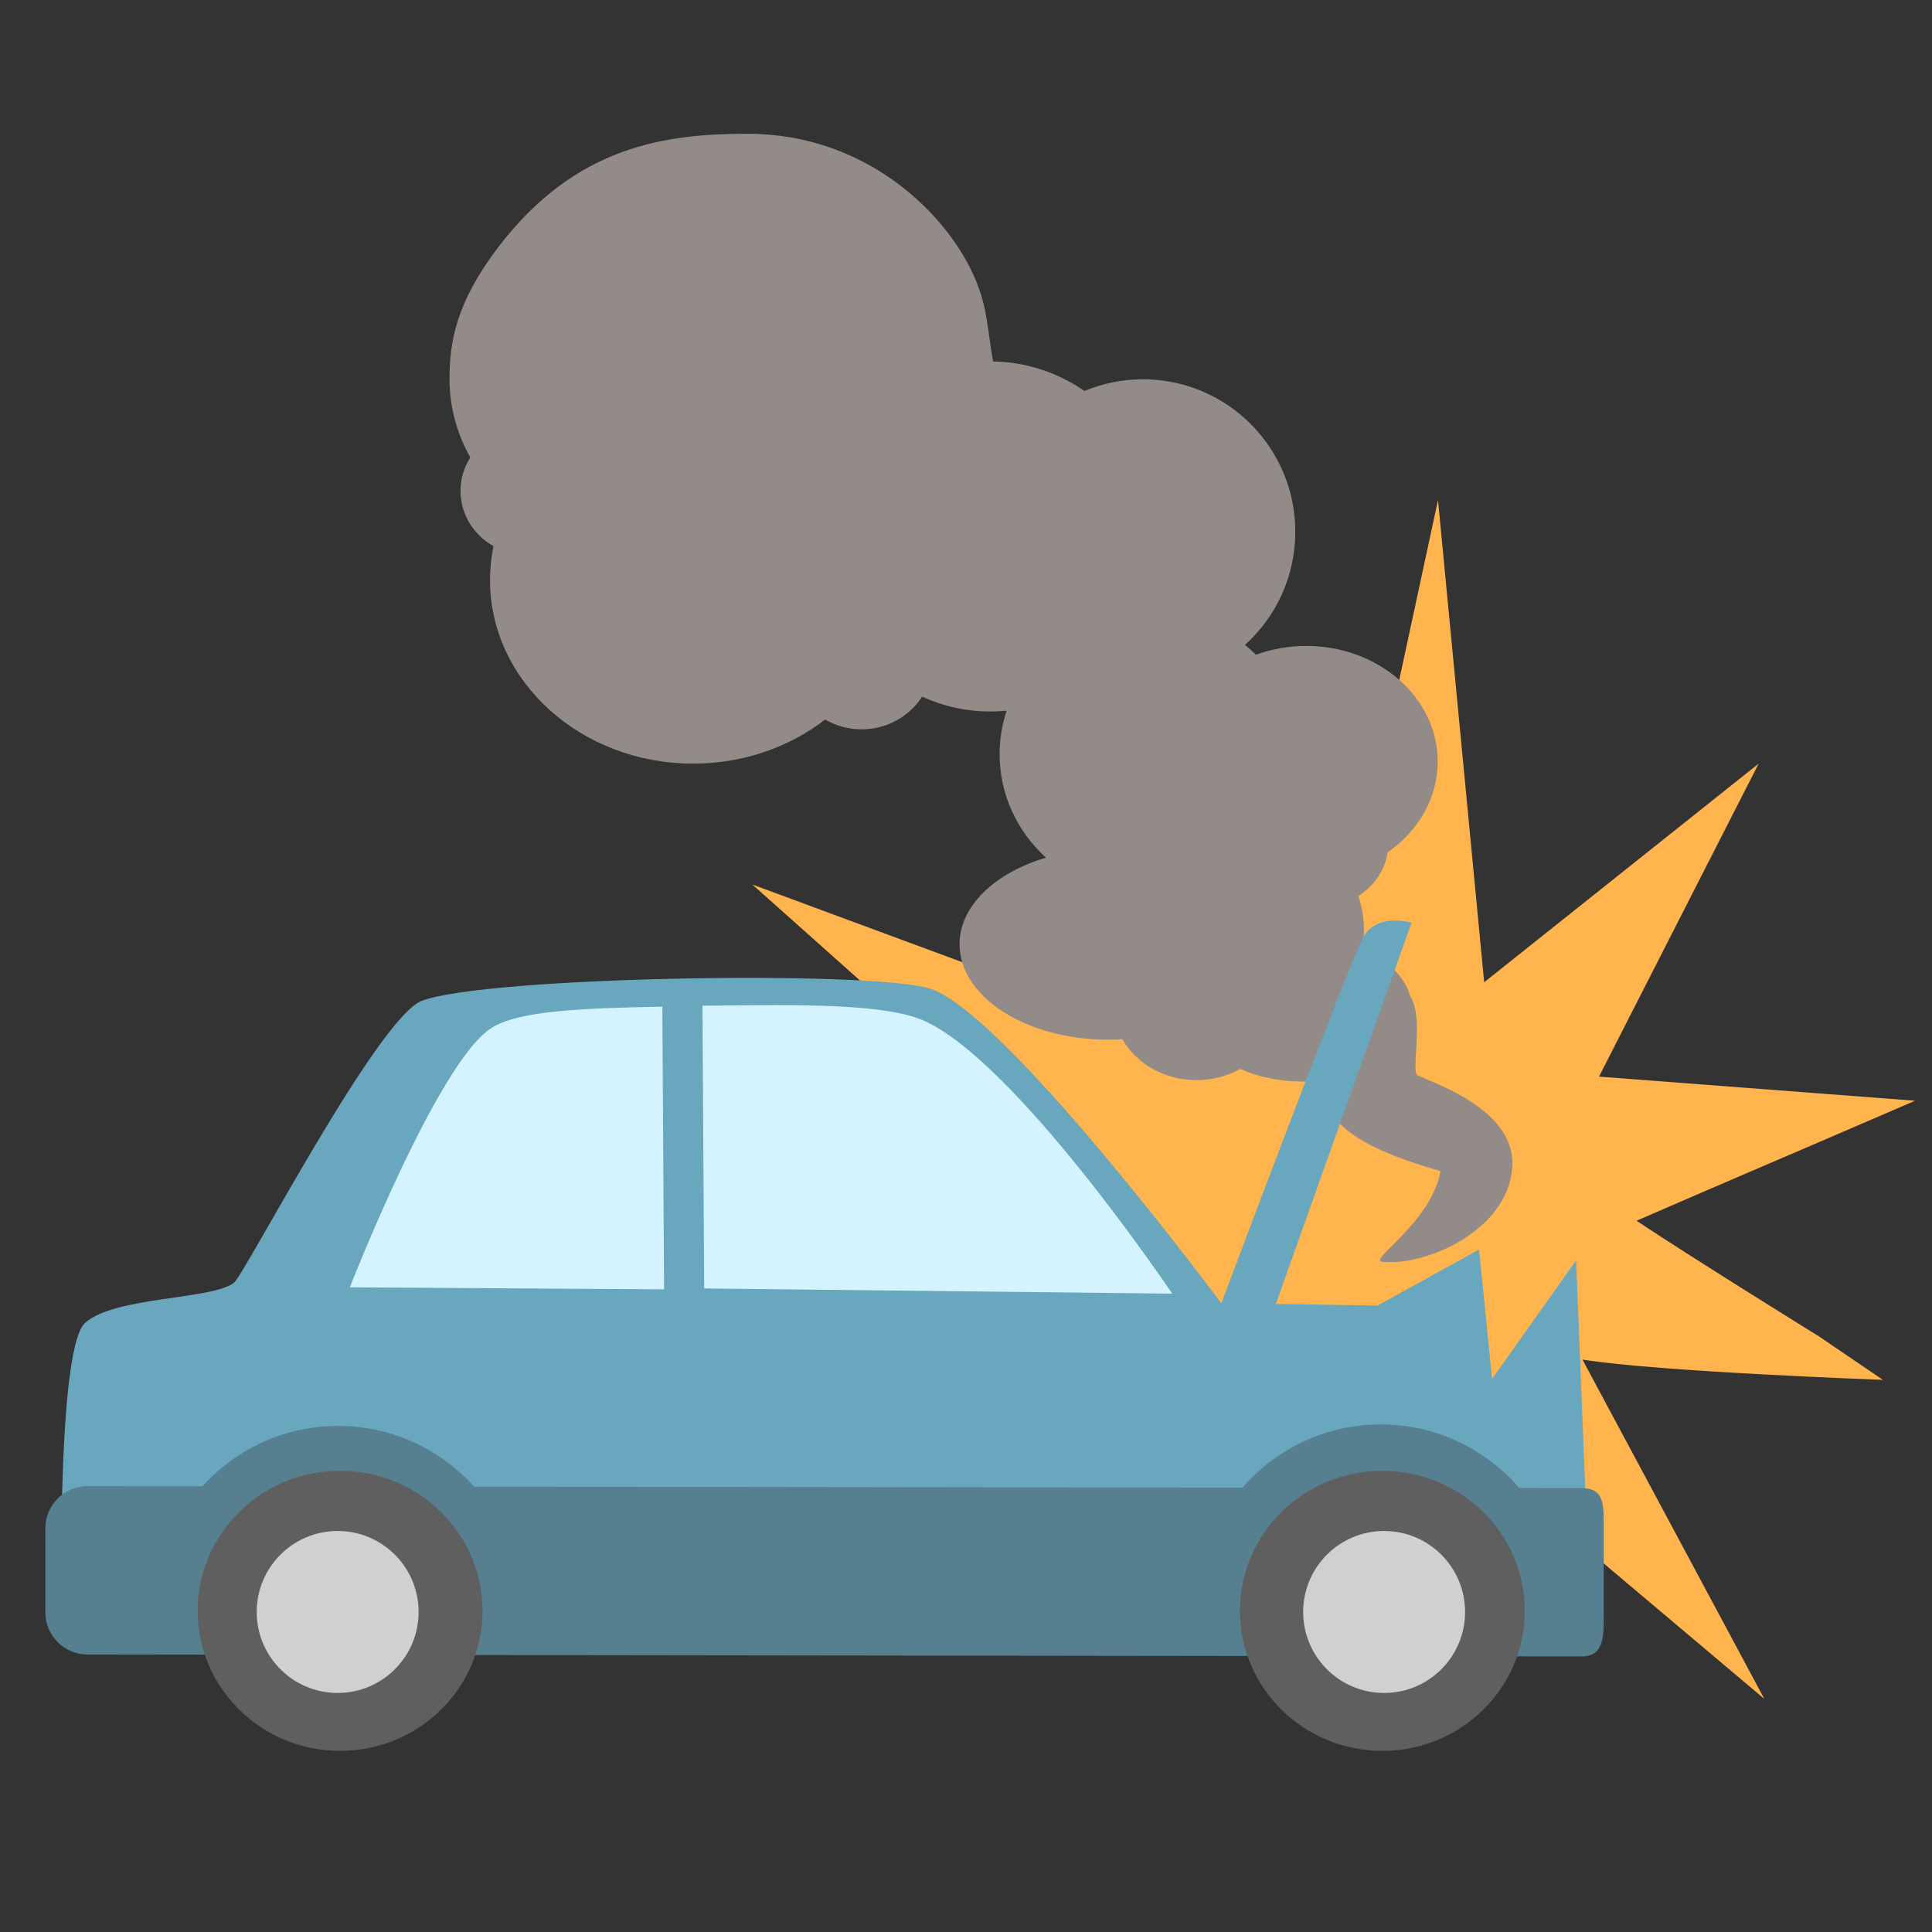 <?xml version="1.0" encoding="UTF-8" standalone="no"?>
<!DOCTYPE svg PUBLIC "-//W3C//DTD SVG 1.1//EN" "http://www.w3.org/Graphics/SVG/1.1/DTD/svg11.dtd">
<svg width="100%" height="100%" viewBox="0 0 128 128" version="1.1" xmlns="http://www.w3.org/2000/svg" xmlns:xlink="http://www.w3.org/1999/xlink" xml:space="preserve" xmlns:serif="http://www.serif.com/" style="fill-rule:evenodd;clip-rule:evenodd;stroke-linejoin:round;stroke-miterlimit:2;">
    <rect x="0" y="0" width="128" height="128" fill="#333333" stroke="none"/>
    <g id="traffic-accident" serif:id="traffic accident" transform="matrix(2.238,0,0,3.133,-10.21,7.145)">
        <g transform="matrix(1.283,0.053,-0.072,0.88,-6.215,-7.11)">
            <path d="M42.419,14.949L44.129,26.434L50.147,20.817L46.896,28.535L54.197,28.675L52.025,29.809C52.025,29.809 49.249,31.25 47.953,31.935C49.332,32.776 52.299,34.449 52.299,34.449L53.832,35.404C53.832,35.404 48.667,35.522 46.896,35.335L51.535,43.21L44.129,37.436L42.641,44.03L40.708,37.436L33.572,42.394L37.941,35.335L29.913,36.182L35.926,32.334L27.168,25.107L37.941,28.535L34.69,20.817L40.708,26.434L42.419,14.949Z" style="fill:rgb(255,180,77);"/>
        </g>
        <g transform="matrix(0.477,0,0,0.341,0.677,1.277)">
            <path d="M37.333,17.937C36.507,16.475 36.041,14.818 36.041,13.063C36.041,10.774 36.457,8.3 39.092,4.863C43.885,-1.389 49.425,-2.137 54.546,-2.137C61.92,-2.136 66.963,2.844 68.668,6.864C69.448,8.702 69.407,9.928 69.778,11.983C71.873,12.017 73.82,12.687 75.446,13.813C76.565,13.347 77.792,13.089 79.08,13.089C84.297,13.089 88.533,17.325 88.533,22.543C88.533,25.326 87.328,27.831 85.411,29.561C85.648,29.753 85.875,29.955 86.091,30.169C87.053,29.818 88.108,29.624 89.214,29.624C93.716,29.624 97.371,32.837 97.371,36.794C97.371,39.077 96.155,41.112 94.261,42.426C94.102,43.536 93.422,44.506 92.442,45.141C92.669,45.793 92.794,46.497 92.794,47.231C92.794,47.631 92.757,48.022 92.686,48.401C94.211,49.057 95.312,50.104 95.66,51.325C96.552,52.718 95.686,56.041 96.119,56.25C97.161,56.755 102.005,58.321 102.005,61.694C102.005,65.631 96.872,68.106 93.924,67.813C93.015,67.722 96.97,65.402 97.545,62.193C95.084,61.464 91.268,60.279 90.397,57.906C90.254,57.519 90.2,57.058 90.22,56.56C89.813,56.61 89.393,56.636 88.964,56.636C87.538,56.636 86.214,56.347 85.12,55.854C84.33,56.295 83.399,56.55 82.402,56.55C80.399,56.55 78.661,55.521 77.803,54.017C77.515,54.035 77.223,54.043 76.928,54.043C71.833,54.043 67.696,51.393 67.696,48.128C67.696,45.747 69.894,43.693 73.059,42.755C71.287,41.141 70.182,38.862 70.182,36.337C70.182,35.397 70.335,34.49 70.619,33.64C70.287,33.673 69.949,33.69 69.608,33.69C68.101,33.69 66.668,33.361 65.372,32.77C64.59,33.986 63.201,34.795 61.62,34.795C60.792,34.795 60.017,34.573 59.354,34.187C57.151,35.892 54.288,36.922 51.16,36.922C44.203,36.922 38.555,31.823 38.555,25.543C38.555,24.823 38.63,24.118 38.772,23.435C37.549,22.754 36.725,21.475 36.725,20.011C36.725,19.25 36.948,18.539 37.333,17.937Z" style="fill:rgb(146,139,136);"/>
        </g>
        <g transform="matrix(-1.097,0.068,0.062,0.998,66.754,-8.961)">
            <path d="M24.11,32.68L20.008,24.883C20.008,24.883 20.971,24.581 21.358,25.144C21.957,26.016 25.574,32.568 25.574,32.568C25.574,32.568 31.02,26.047 33.025,25.393C34.559,24.894 44.968,24.32 46.708,24.718C47.913,24.993 51.789,30.164 52.094,30.325C52.698,30.644 55.311,30.394 56.14,30.897C56.99,31.413 57.146,37.597 57.146,37.597L16.124,40.215L16.014,37.415L15.986,32.311L18.386,34.658L18.582,31.904L21.379,32.901L24.11,32.68Z" style="fill:rgb(105,167,191);"/>
        </g>
        <g transform="matrix(1.013,0,0,0.829,0.708,-4.445)">
            <path d="M50.672,41.594C50.672,41.001 50.699,40.57 50.02,40.57L6.362,40.52C5.682,40.52 5.131,41.001 5.131,41.594L5.131,43.741C5.131,44.334 5.682,44.815 6.362,44.815L50.02,44.865C50.699,44.865 50.672,44.334 50.672,43.741L50.672,41.594Z" style="fill:rgb(86,127,143);"/>
        </g>
        <g transform="matrix(1.041,0,0,0.744,-1.021,1.135)">
            <path d="M9.85,40.16C10.335,37.752 12.448,35.938 14.978,35.938C17.508,35.938 19.621,37.752 20.107,40.16L18.252,40.16C17.809,38.763 16.51,37.751 14.978,37.751C13.447,37.751 12.148,38.763 11.705,40.16L9.85,40.16Z" style="fill:rgb(86,127,143);"/>
        </g>
        <g transform="matrix(1.041,0,0,0.744,29.845,1.103)">
            <path d="M9.85,40.16C10.335,37.752 12.448,35.938 14.978,35.938C17.508,35.938 19.621,37.752 20.107,40.16L18.252,40.16C17.809,38.763 16.51,37.751 14.978,37.751C13.447,37.751 12.148,38.763 11.705,40.16L9.85,40.16Z" style="fill:rgb(86,127,143);"/>
        </g>
        <g transform="matrix(1.115,0,0,0.903,-4.42,-4.117)">
            <path d="M26.706,25.585C28.637,25.576 31.383,25.49 32.541,25.92C34.988,26.83 39.179,32.329 39.179,32.329L26.752,32.207L26.706,25.585ZM25.641,25.608L25.687,32.228L17.344,32.181C17.344,32.181 19.678,26.9 21.107,26.105C21.817,25.71 23.44,25.643 25.641,25.608Z" style="fill:rgb(210,243,255);"/>
        </g>
        <g transform="matrix(1.079,0,0,0.766,-0.305,6.335)">
            <ellipse cx="13.842" cy="33.223" rx="3.908" ry="3.865" style="fill:rgb(95,95,96);"/>
        </g>
        <g transform="matrix(1.079,0,0,0.766,30.549,6.335)">
            <ellipse cx="13.842" cy="33.223" rx="3.908" ry="3.865" style="fill:rgb(95,95,96);"/>
        </g>
        <g transform="matrix(1.041,0,0,0.744,-1.665,0.88)">
            <circle cx="15.584" cy="41.569" r="2.302" style="fill:rgb(206,208,209);"/>
        </g>
        <g transform="matrix(1.041,0,0,0.744,29.314,0.88)">
            <circle cx="15.584" cy="41.569" r="2.302" style="fill:rgb(206,208,209);"/>
        </g>
    </g>
</svg>
